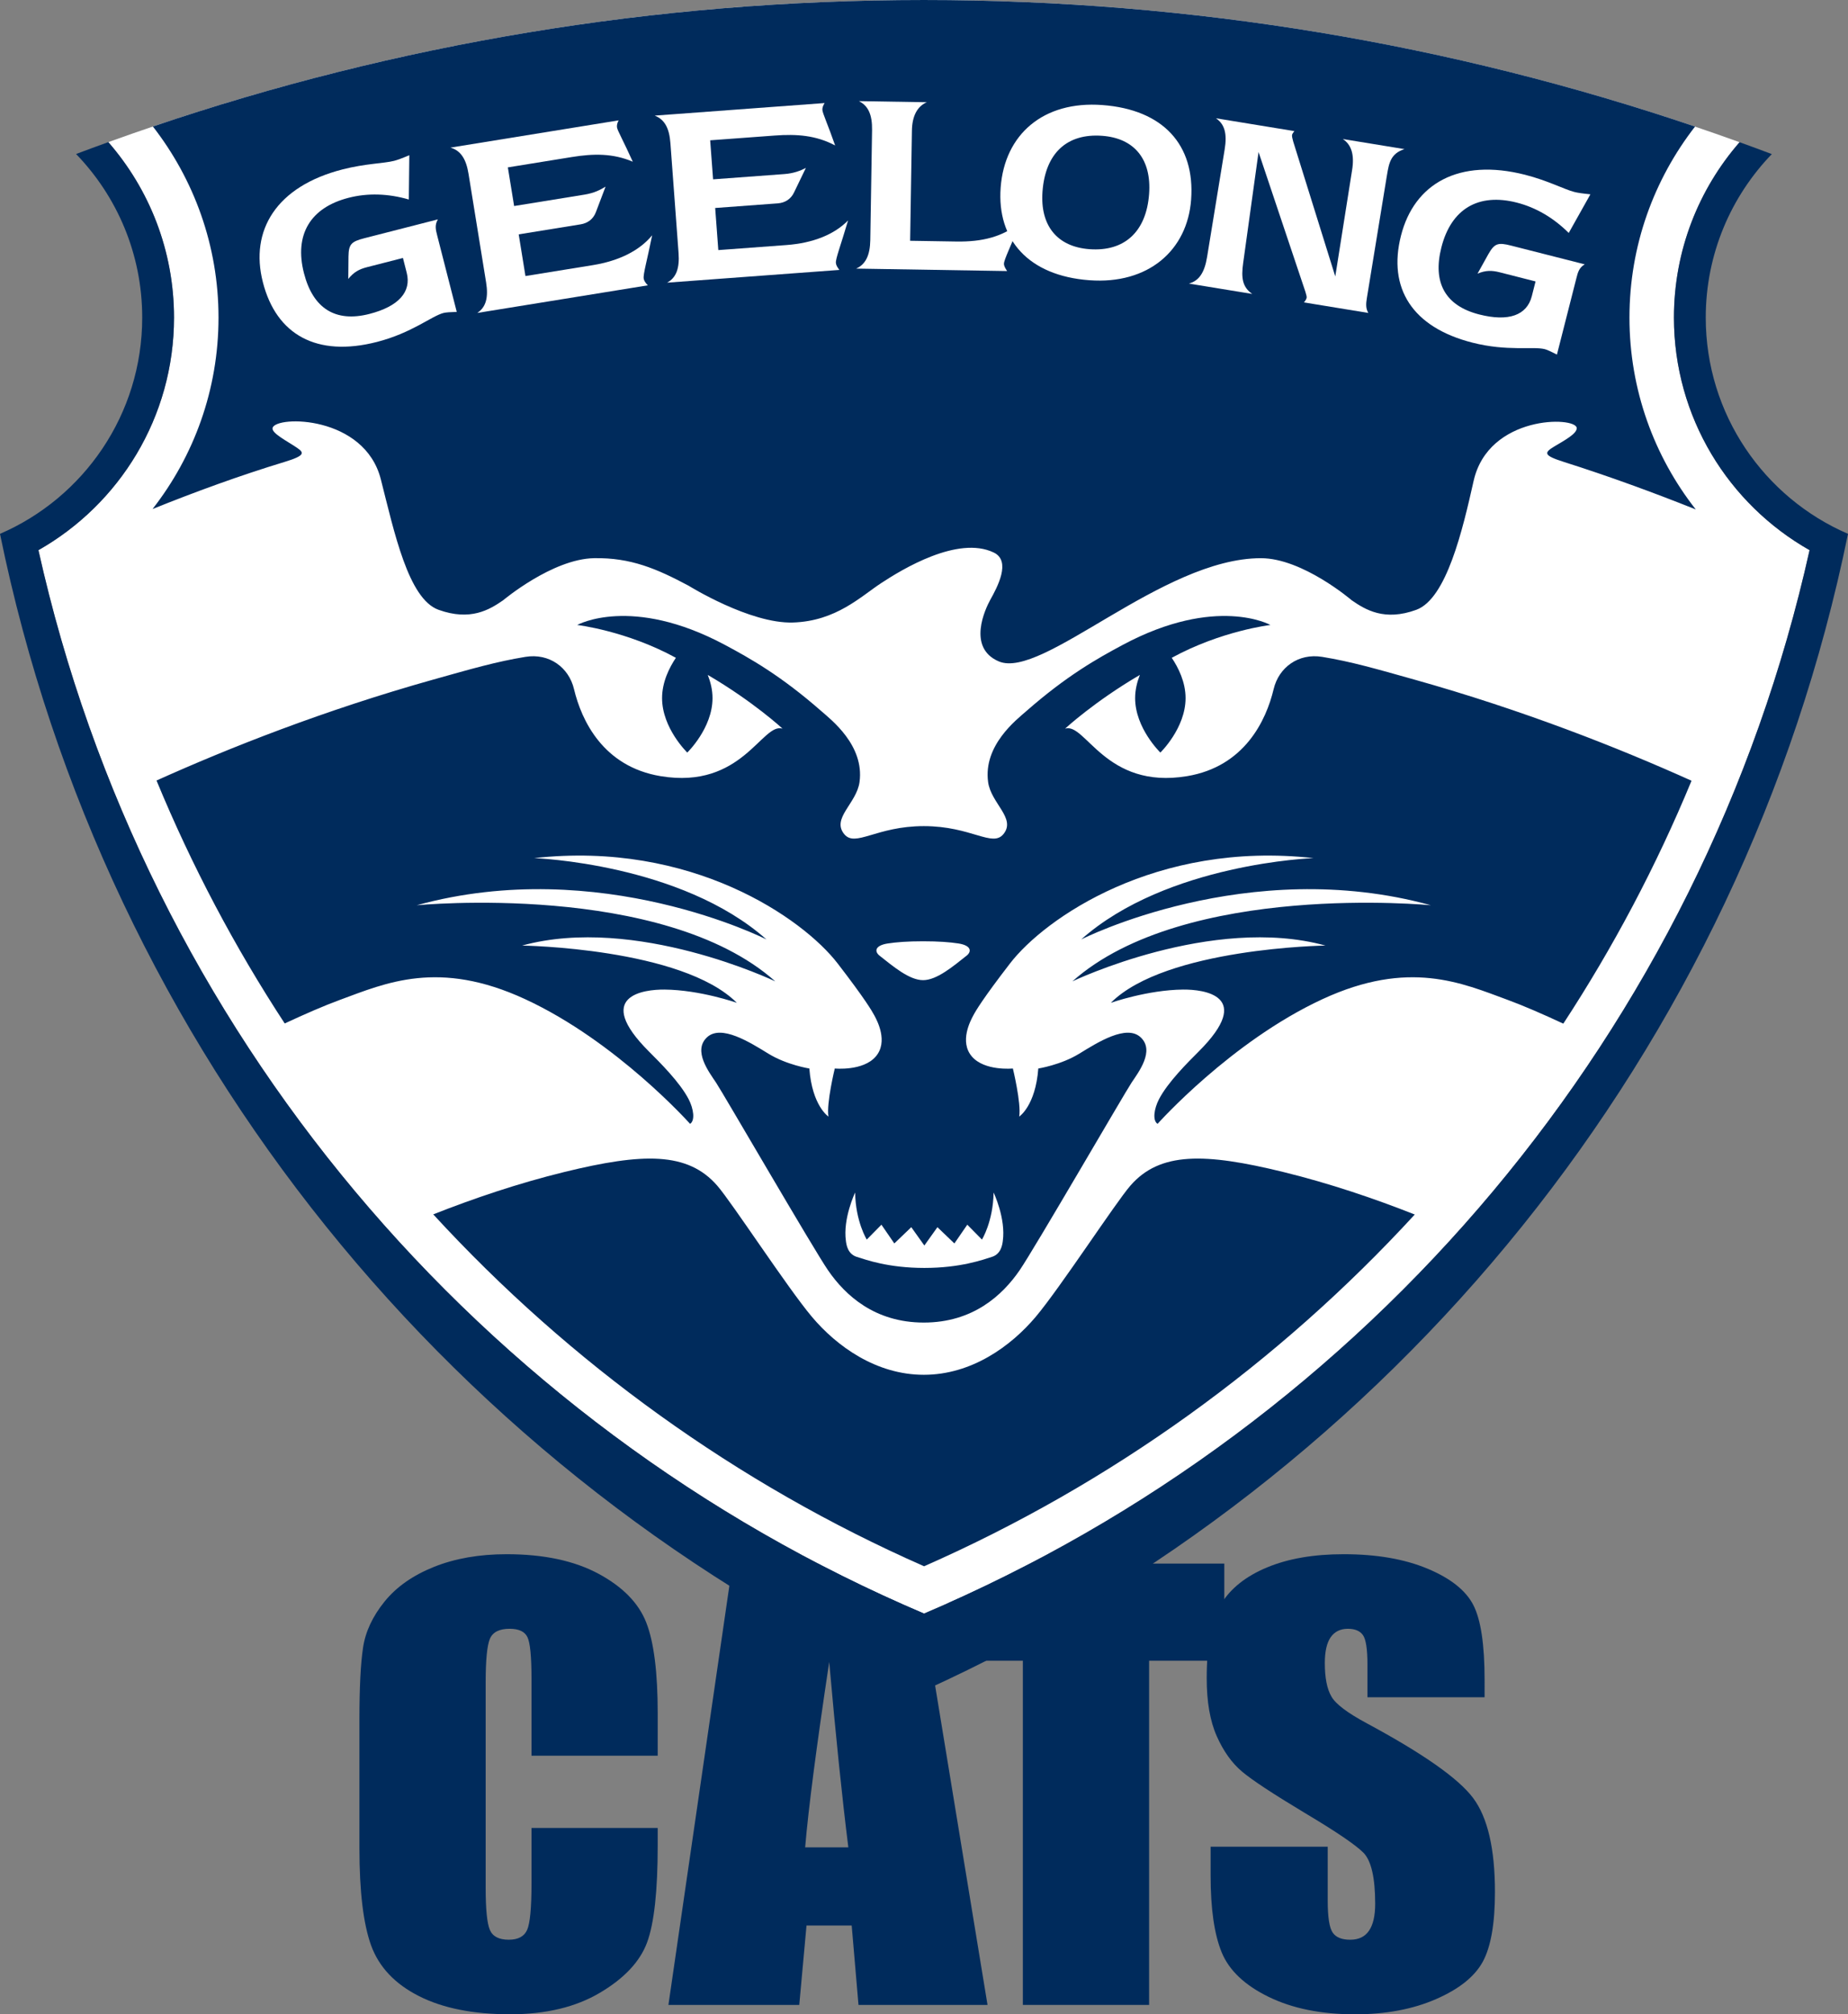 <?xml version="1.0" encoding="utf-8"?>
<!-- Generator: Adobe Illustrator 19.2.1, SVG Export Plug-In . SVG Version: 6.00 Build 0)  -->
<svg version="1.1" id="Layer_1" xmlns="http://www.w3.org/2000/svg" xmlns:xlink="http://www.w3.org/1999/xlink" x="0px" y="0px"
	 viewBox="0 0 283.708 309.177" width="302.923" height="330.117" style="enable-background:new 0 0 283.708 309.177;" xml:space="preserve">
<rect x="0" y="0" width="283.708" height="309.177" fill="#808080" stroke="none"/>
<style type="text/css">
	.st0{fill:#002B5C;}
	.st1{fill:#FFFFFF;}
</style>
<g>
	<path class="st0" d="M100.973,269.482H81.597v-11.787c0-3.427-0.209-5.569-0.624-6.413
		c-0.413-0.855-1.322-1.281-2.734-1.281c-1.593,0-2.607,0.521-3.036,1.554
		c-0.428,1.034-0.643,3.266-0.643,6.698v31.513c0,3.294,0.215,5.447,0.643,6.45
		c0.429,1.012,1.398,1.511,2.9,1.511c1.443,0,2.381-0.503,2.827-1.517
		c0.443-1.006,0.667-3.372,0.667-7.096v-8.538h19.376v2.646
		c0,7.016-0.545,11.991-1.634,14.93c-1.087,2.932-3.496,5.5-7.229,7.711
		c-3.723,2.209-8.319,3.307-13.776,3.307c-5.675,0-10.356-0.928-14.039-2.801
		c-3.679-1.866-6.116-4.459-7.32-7.759c-1.197-3.311-1.795-8.284-1.795-14.93
		v-19.8c0-4.882,0.185-8.542,0.555-10.988c0.366-2.443,1.466-4.792,3.29-7.053
		c1.823-2.262,4.359-4.038,7.595-5.337c3.238-1.296,6.954-1.948,11.162-1.948
		c5.699,0,10.41,1.008,14.125,3.014c3.71,2.002,6.151,4.502,7.316,7.499
		c1.169,2.994,1.75,7.651,1.75,13.974V269.482z"/>
	<path class="st0" d="M140.489,239.995l11.117,67.738h-19.81l-1.042-12.187h-6.937
		l-1.113,12.187h-20.086l9.851-67.738H140.489z M130.239,283.552
		c-0.962-7.668-1.94-17.154-2.937-28.456c-1.954,12.979-3.188,22.465-3.694,28.456
		H130.239z"/>
	<polygon class="st0" points="187.957,239.994 187.957,254.907 176.413,254.907 176.413,307.734 
		157.031,307.734 157.031,254.907 145.582,254.907 145.582,239.994 	"/>
	<path class="st0" d="M227.917,260.509h-17.983v-5.046c0-2.351-0.237-3.85-0.693-4.493
		c-0.459-0.644-1.227-0.969-2.306-0.969c-1.167,0-2.047,0.437-2.65,1.302
		c-0.596,0.868-0.896,2.188-0.896,3.951c0,2.271,0.334,3.976,1.004,5.126
		c0.631,1.15,2.454,2.527,5.461,4.14c8.629,4.646,14.056,8.458,16.295,11.447
		c2.239,2.983,3.359,7.804,3.359,14.447c0,4.831-0.627,8.392-1.862,10.678
		c-1.245,2.295-3.647,4.214-7.204,5.759c-3.552,1.55-7.703,2.325-12.42,2.325
		c-5.184,0-9.603-0.891-13.268-2.682c-3.662-1.787-6.064-4.062-7.199-6.827
		c-1.134-2.768-1.701-6.689-1.701-11.774v-4.439h17.979v8.269
		c0,2.554,0.256,4.179,0.766,4.915c0.502,0.732,1.402,1.09,2.691,1.09
		c1.299,0,2.252-0.461,2.885-1.385c0.627-0.923,0.945-2.29,0.945-4.112
		c0-3.995-0.596-6.615-1.791-7.845c-1.218-1.229-4.241-3.276-9.059-6.144
		c-4.82-2.895-8.017-4.997-9.578-6.31c-1.565-1.315-2.866-3.13-3.892-5.447
		c-1.03-2.312-1.544-5.274-1.544-8.874c0-5.197,0.73-8.988,2.189-11.388
		c1.456-2.405,3.811-4.282,7.066-5.637c3.253-1.356,7.178-2.032,11.778-2.032
		c5.032,0,9.316,0.739,12.866,2.22c3.543,1.481,5.888,3.345,7.04,5.595
		c1.149,2.25,1.722,6.069,1.722,11.462V260.509z"/>
	<path class="st1" d="M5.9,84.444c16.418,73.731,67.849,134.261,135.955,163.225
		c68.099-28.964,119.533-89.494,135.953-163.225
		C265.377,77.393,256.987,64.052,256.987,48.743c0-10.301,3.802-19.711,10.074-26.915
		C227.965,7.706,185.803,0,141.84,0C97.881,0,55.723,7.701,16.63,21.815
		C22.91,29.021,26.714,38.435,26.714,48.743C26.714,64.052,18.324,77.393,5.9,84.444
		"/>
	<path class="st0" d="M261.869,48.743c0-9.75,3.869-18.59,10.142-25.091
		c-1.643-0.623-3.294-1.228-4.949-1.824c-6.272,7.204-10.076,16.614-10.076,26.915
		c0,15.309,8.392,28.65,20.821,35.701c-16.42,73.731-67.852,134.26-135.951,163.225
		C73.75,218.704,22.319,158.175,5.901,84.444
		c12.424-7.051,20.814-20.392,20.814-35.701c0-10.308-3.804-19.722-10.084-26.928
		c-1.654,0.599-3.309,1.201-4.952,1.824c6.284,6.501,10.153,15.347,10.153,25.104
		c0,14.878-8.988,27.651-21.832,33.197c16.205,79.303,69.946,144.941,141.856,177.544
		c71.901-32.603,125.643-98.241,141.852-177.544
		C270.861,76.394,261.869,63.621,261.869,48.743"/>
	<path class="st0" d="M45.591,68.727c-1.449-0.997-3.981-2.25-3.74-3.059
		c0.569-1.893,14.106-1.94,16.614,7.899c2.06,8.084,4.211,18.357,8.857,20.03
		c4.893,1.761,7.81,0,9.927-1.466c0,0,7.533-6.332,13.939-6.455
		c5.641-0.107,9.656,1.628,14.541,4.233c0,0,9.41,5.858,16.026,5.64
		c6.62-0.217,10.415-4.015,13.565-6.075c3.143-2.062,11.731-7.315,17.246-4.665
		c2.713,1.302,0.543,5.317-0.542,7.268c-0.732,1.322-3.606,7.335,1.304,9.438
		c6.681,2.865,25.06-15.839,40.248-15.839c6.411,0,13.935,6.455,13.935,6.455
		c2.115,1.466,5.045,3.255,9.927,1.466c4.629-1.697,7.107-12.259,8.793-19.772
		c2.279-10.155,15.679-9.931,15.827-8.138c0.076,0.874-1.939,1.944-3.436,2.84
		c-1.601,0.96-1.694,1.373,1.443,2.368c7.031,2.228,13.86,4.736,20.269,7.298
		c-6.368-8.125-10.177-18.346-10.177-29.449c0-11.04,3.768-21.21,10.069-29.317
		C223.068,6.832,183.253,0.001,141.841,0.001c-41.408,0-81.221,6.825-118.371,19.415
		c6.306,8.108,10.076,18.284,10.076,29.328c0,11.072-3.787,21.273-10.127,29.387
		c6.493-2.618,13.386-5.141,20.288-7.236
		C46.986,69.9,46.648,69.453,45.591,68.727"/>
	<path class="st0" d="M173.526,181.999c-2.273,2.618-10.764,15.658-14.517,20.116
		c-3.819,4.528-9.866,8.902-17.182,8.902c-7.319,0-13.367-4.374-17.186-8.902
		c-3.752-4.458-12.245-17.498-14.517-20.116
		c-4.544-5.24-11.455-5.051-23.468-2.114c-7.122,1.744-13.957,4.067-20.144,6.508
		c20.977,22.831,46.583,41.348,75.354,54.013
		c28.76-12.659,54.36-31.167,75.331-53.989
		c-6.207-2.452-13.062-4.782-20.203-6.532
		C184.981,176.948,178.071,176.759,173.526,181.999"/>
	<path class="st0" d="M217.099,104.3c-5.956-1.673-9.636-2.741-14.112-3.477
		c-3.659-0.601-6.66,1.621-7.453,4.939c-1.151,4.831-4.476,11.901-13.291,13.369
		c-12.558,2.092-15.594-8.289-18.728-7.292c0,0,4.484-4.155,11.479-8.245
		c-0.424,1.08-0.728,2.286-0.728,3.56c0,4.614,3.875,8.356,3.875,8.356
		s3.869-3.742,3.869-8.356c0-2.456-1.096-4.658-2.123-6.187
		c7.609-4.161,15.152-5.04,15.152-5.04s-8.291-4.626-22.667,3.053
		c-3.901,2.086-8.579,4.708-14.805,10.166c-1.477,1.298-6.644,5.249-5.871,10.893
		c0.447,3.275,4.318,5.552,2.364,7.974c-1.712,2.117-4.915-1.212-12.233-1.212
		c-7.322,0-10.525,3.329-12.235,1.212c-1.954-2.422,1.914-4.699,2.364-7.974
		c0.773-5.644-4.394-9.595-5.871-10.893c-6.226-5.458-10.904-8.08-14.805-10.166
		c-14.377-7.679-22.667-3.053-22.667-3.053s7.543,0.879,15.149,5.04
		c-1.024,1.529-2.12,3.731-2.12,6.187c0,4.614,3.868,8.356,3.868,8.356
		s3.876-3.742,3.876-8.356c0-1.274-0.304-2.48-0.732-3.56
		c6.996,4.09,11.483,8.245,11.483,8.245c-3.137-0.997-6.17,9.384-18.728,7.292
		c-8.816-1.468-12.14-8.538-13.291-13.369c-0.793-3.318-3.794-5.54-7.458-4.939
		c-4.478,0.736-8.157,1.804-14.116,3.477
		c-16.736,4.693-31.346,10.473-42.517,15.502
		c5.41,13.098,12.013,25.57,19.681,37.288c3.113-1.449,6.046-2.726,8.453-3.61
		c7.055-2.597,15.179-6.261,28.447-0.123
		c14.067,6.501,25.331,19.141,25.331,19.141c0.792-0.497,0.553-2.295-0.218-3.78
		c-1.36-2.618-4.419-5.641-6.099-7.325c-8.611-8.609-0.721-9.532,2.394-9.504
		c5.458,0.047,11.098,2.032,11.098,2.032c-8.417-8.428-32.958-8.788-32.958-8.788
		c17.434-4.771,38.861,5.496,38.861,5.496
		c-17.28-15.365-55.044-11.681-55.044-11.681
		c28.16-7.761,53.693,5.248,53.693,5.248
		c-13.165-11.696-35.665-12.484-35.665-12.484c24.179-2.698,41.251,9.244,46.582,16.153
		c4.211,5.462,5.278,7.302,5.651,8.002c0.413,0.773,2.166,4.015,0.215,6.293
		c-1.952,2.275-6.295,1.845-6.295,1.845s-1.298,5.317-0.975,7.376
		c0,0-2.495-1.628-2.928-7.376c0,0-3.47-0.543-6.291-2.278
		c-2.822-1.733-7.274-4.555-9.442-2.493c-2.168,2.058,0.325,5.313,1.412,6.941
		c1.085,1.628,14.967,25.58,17.195,28.807C129.756,198.806,134.281,203,141.827,203
		c7.544,0,12.071-4.194,14.702-8.018c2.226-3.227,16.107-27.179,17.19-28.807
		c1.088-1.628,3.583-4.883,1.413-6.941c-2.166-2.062-6.618,0.76-9.441,2.493
		c-2.82,1.735-6.29,2.278-6.29,2.278c-0.433,5.748-2.928,7.376-2.928,7.376
		c0.323-2.059-0.975-7.376-0.975-7.376s-4.343,0.43-6.295-1.845
		c-1.953-2.278-0.198-5.52,0.215-6.293c0.37-0.7,1.438-2.54,5.651-8.002
		c5.331-6.909,22.403-18.851,46.579-16.153c0,0-22.499,0.788-35.664,12.484
		c0,0,25.537-13.009,53.688-5.248c0,0-37.759-3.684-55.038,11.681
		c0,0,21.428-10.267,38.853-5.496c0,0-24.532,0.36-32.95,8.788
		c0,0,5.641-1.985,11.098-2.032c3.116-0.028,11.006,0.895,2.394,9.504
		c-1.681,1.684-4.738,4.707-6.099,7.325c-0.77,1.485-1.014,3.283-0.217,3.78
		c0,0,11.264-12.64,25.324-19.141c13.268-6.138,21.393-2.474,28.448,0.123
		c2.422,0.891,5.375,2.176,8.517,3.64c7.666-11.72,14.275-24.189,19.685-37.285
		C248.507,114.799,233.87,109.004,217.099,104.3 M148.499,187.979l2.252,2.282
		c0,0,1.709-2.74,1.791-7.216c0,0,1.903,3.989,1.408,7.457
		c-0.08,0.571-0.267,1.979-1.682,2.42c-1.408,0.441-4.826,1.692-10.359,1.692
		s-8.952-1.251-10.362-1.692c-1.412-0.441-1.599-1.849-1.679-2.42
		c-0.495-3.468,1.41-7.457,1.41-7.457c0.08,4.476,1.789,7.216,1.789,7.216
		l2.252-2.282l1.978,2.878l2.605-2.497l2.007,2.814l2.006-2.814l2.605,2.497
		L148.499,187.979z M148.432,146.655c-2.125,1.681-4.607,3.789-6.721,3.789
		c-2.11,0-4.592-2.108-6.719-3.789c-0.777-0.65-0.633-1.544,1.3-1.841
		c1.313-0.202,3.036-0.338,5.419-0.338c2.387,0,4.105,0.134,5.425,0.336
		C149.063,145.111,149.209,146.005,148.432,146.655"/>
	<path class="st1" d="M68.09,48.037c-1.83,0.467-4.842,3.068-10.241,4.452
		c-9.217,2.36-15.423-1.091-17.492-9.169c-2.039-7.955,2.075-14.717,12.224-17.315
		c3.576-0.915,6.344-0.911,7.927-1.318c0.488-0.123,1.278-0.415,2.331-0.865
		l-0.075,6.801c-3.18-0.926-6.317-1.014-9.242-0.265
		c-5.886,1.507-8.371,5.666-6.859,11.569c1.395,5.441,4.844,7.591,10.041,6.261
		c4.508-1.154,6.484-3.402,5.733-6.332l-0.577-2.26l-5.52,1.414
		c-1.182,0.302-2.02,0.741-2.872,1.804l0.03-3.44
		c0.034-1.882,0.407-2.288,2.435-2.809l11.289-2.892
		c-0.51,0.887-0.338,1.559-0.09,2.521l2.99,11.679
		C69.136,47.901,68.454,47.944,68.09,48.037"/>
	<path class="st1" d="M74.628,43.35l-2.7-16.678c-0.374-2.304-1.214-3.567-2.775-4.015
		l25.819-4.183c-0.228,0.433-0.297,0.792-0.247,1.091
		c0.082,0.513,1.027,2.153,2.42,5.255c-3.053-1.3-6.02-1.257-9.372-0.714
		l-9.806,1.586l0.962,5.931l10.84-1.756c1.447-0.235,2.426-0.743,3.199-1.219
		l-1.488,3.918c-0.387,1.027-1.214,1.684-2.331,1.867l-9.516,1.539l1.036,6.398
		l10.344-1.674c4.095-0.666,7.193-2.259,9.109-4.584
		c-0.777,3.847-1.406,6.007-1.3,6.646c0.051,0.34,0.275,0.657,0.635,1.038
		L73.265,48.035C74.611,47.163,75.003,45.654,74.628,43.35"/>
	<path class="st1" d="M104.174,38.838l-1.249-16.848c-0.17-2.327-0.897-3.66-2.413-4.243
		l26.084-1.929c-0.263,0.411-0.364,0.764-0.342,1.065
		c0.036,0.517,0.837,2.235,1.959,5.445c-2.935-1.561-5.89-1.774-9.279-1.522
		l-9.907,0.73l0.447,5.991l10.95-0.809c1.464-0.11,2.484-0.53,3.294-0.939
		l-1.822,3.774c-0.473,0.99-1.356,1.574-2.484,1.66l-9.615,0.71l0.48,6.463
		l10.448-0.773c4.14-0.306,7.361-1.63,9.473-3.778
		c-1.109,3.767-1.921,5.862-1.871,6.508c0.024,0.344,0.215,0.678,0.54,1.087
		l-26.458,1.957C103.823,42.634,104.346,41.165,104.174,38.838"/>
	<path class="st1" d="M131.858,15.523l10.431,0.17c-1.477,0.624-2.257,2.123-2.291,4.368
		l-0.273,16.896l7.082,0.114c3.981,0.065,7.096-0.706,9.815-2.909
		c-1.442,3.65-2.48,5.665-2.493,6.313c-0.006,0.344,0.2,0.695,0.485,1.13
		l-23.174-0.377c1.477-0.665,2.127-2.08,2.168-4.37l0.272-16.894
		C133.916,17.631,133.311,16.238,131.858,15.523"/>
	<path class="st1" d="M167.229,43.012c-9.318-0.693-14.204-6.213-13.606-14.228
		c0.605-8.144,6.538-13.335,15.608-12.661c9.322,0.693,14.259,6.086,13.63,14.534
		C182.284,38.414,176.301,43.688,167.229,43.012 M176.411,29.787
		c0.398-5.343-2.265-8.575-7.193-8.941c-5.436-0.405-8.734,2.687-9.171,8.545
		c-0.39,5.257,2.269,8.489,7.201,8.855
		C172.639,38.648,175.98,35.561,176.411,29.787"/>
	<path class="st1" d="M190.858,40.336c-0.342,2.353-0.101,3.748,1.386,4.779l-9.72-1.588
		c1.6-0.44,2.409-1.751,2.792-4.097l2.698-16.504
		c0.385-2.345,0.034-3.847-1.341-4.773l12.034,1.968
		c-0.213,0.271-0.331,0.473-0.351,0.6c-0.026,0.168,0.041,0.532,0.177,0.993
		l6.461,20.717l2.579-16.306c0.383-2.344-0.082-3.91-1.425-4.786l9.474,1.548
		c-2.105,0.665-2.383,2.108-2.697,4.026c-0.009,0.043-0.024,0.127-0.037,0.213
		l-3.046,18.635c-0.147,0.896-0.177,1.591,0.224,2.271l-9.882-1.616
		c0.261-0.308,0.385-0.551,0.413-0.722c0.028-0.17-0.051-0.447-0.189-0.906
		l-7.193-21.451L190.858,40.336z"/>
	<path class="st1" d="M237.16,53.592c-1.828-0.465-5.718,0.375-11.12-1.001
		c-9.218-2.347-13.014-8.351-10.955-16.433c2.025-7.955,8.871-11.918,19.027-9.337
		c3.573,0.911,6.006,2.241,7.588,2.644c0.487,0.127,1.32,0.25,2.461,0.36
		l-3.326,5.931c-2.349-2.338-5.059-3.916-7.983-4.661
		c-5.89-1.501-10.062,0.962-11.565,6.865c-1.387,5.445,0.609,8.984,5.81,10.308
		c4.511,1.148,7.322,0.123,8.069-2.807l0.575-2.263l-5.524-1.406
		c-1.178-0.299-2.125-0.316-3.384,0.209l1.672-3.007
		c0.937-1.634,1.458-1.815,3.488-1.294l11.294,2.872
		c-0.874,0.536-1.044,1.205-1.287,2.168l-2.976,11.685
		C238.144,53.977,237.526,53.685,237.16,53.592"/>
</g>
</svg>
